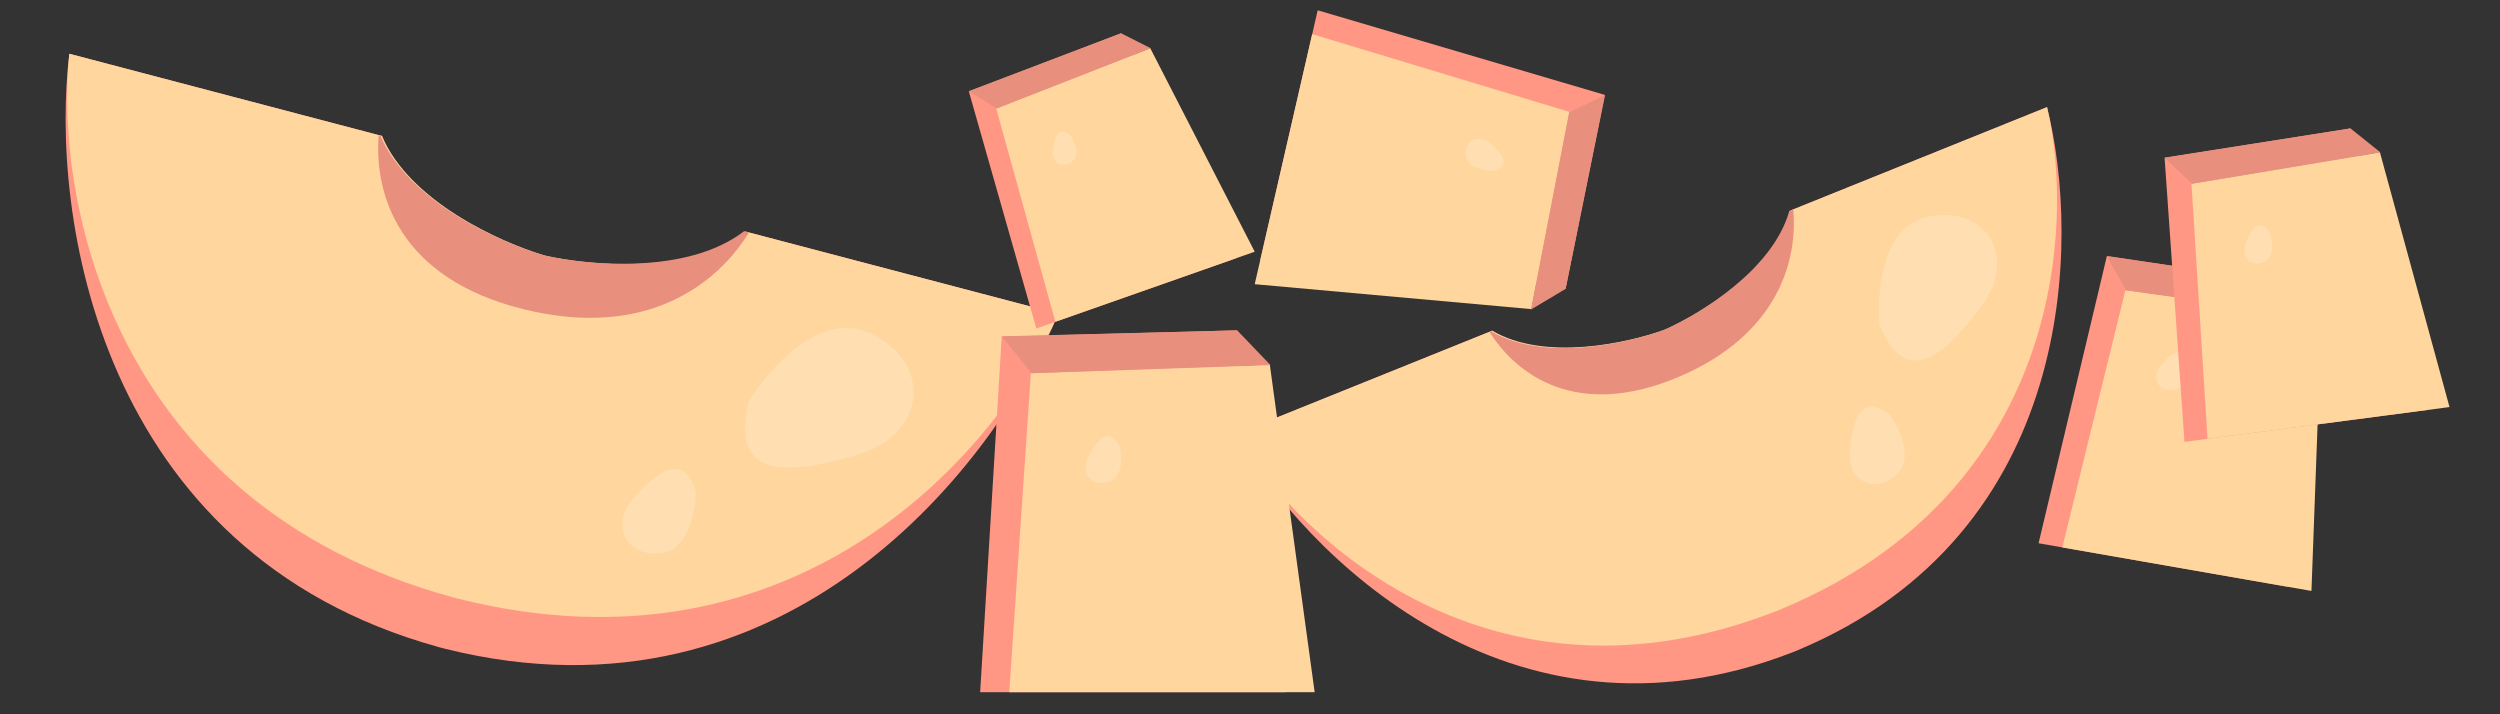 <svg width="112" height="32" viewBox="0 0 112 32" fill="none" xmlns="http://www.w3.org/2000/svg">
<rect x="0" y="0" width="112" height="32" fill="#333333" stroke="none"/>
<path fill-rule="evenodd" clip-rule="evenodd" d="M17.113 6.092L3.105 2.409C2.238 9.536 4.348 24.746 19.619 28.979L19.618 28.981C19.676 28.997 19.733 29.012 19.791 29.026C19.848 29.042 19.906 29.057 19.964 29.072L19.964 29.07C35.342 32.896 44.66 20.69 47.411 14.058L33.403 10.375C30.815 12.605 26.375 12.301 24.31 11.84C22.285 11.225 18.269 9.307 17.113 6.092Z" fill="#FF9784"/>
<path fill-rule="evenodd" clip-rule="evenodd" d="M17.113 6.092L3.105 2.409C2.433 8.794 4.932 22.526 20.208 26.737L20.207 26.739C20.265 26.754 20.323 26.769 20.381 26.784C20.438 26.799 20.495 26.815 20.553 26.83L20.554 26.828C35.925 30.676 44.855 19.948 47.411 14.058L33.403 10.375C30.893 12.312 26.475 11.92 24.412 11.451C22.385 10.845 18.346 9.013 17.113 6.092Z" fill="#FFD69E"/>
<path fill-rule="evenodd" clip-rule="evenodd" d="M16.965 6.053C16.756 8.694 17.864 12.473 23.46 13.854C29.021 15.227 32.174 12.665 33.553 10.415L33.335 10.357C30.825 12.294 26.407 11.902 24.344 11.433C22.317 10.827 18.278 8.995 17.045 6.074L16.965 6.053Z" fill="#E88F7D"/>
<path d="M38.96 14.923C36.736 13.905 34.431 16.53 33.557 17.97C32.624 21.515 35.39 21.295 38.482 20.348C41.573 19.401 41.739 16.196 38.96 14.923Z" fill="white" fill-opacity="0.2"/>
<path d="M29.6 24.789C30.837 24.657 31.164 22.909 31.173 22.052C30.66 20.259 29.507 21.073 28.4 22.291C27.293 23.508 28.053 24.954 29.6 24.789Z" fill="white" fill-opacity="0.2"/>
<path fill-rule="evenodd" clip-rule="evenodd" d="M66.852 14.816L55.359 19.448C58.407 24.781 67.627 34.138 80.266 29.238L80.267 29.24C80.316 29.22 80.366 29.2 80.415 29.18C80.46 29.162 80.506 29.143 80.551 29.125L80.55 29.123C93.055 23.89 93.21 10.754 91.708 4.799L80.215 9.43C79.58 12.282 76.38 14.342 74.727 15.082C73.024 15.695 69.288 16.431 66.852 14.816Z" fill="#FF9784"/>
<path fill-rule="evenodd" clip-rule="evenodd" d="M66.852 14.816L55.359 19.448C58.161 24.172 66.893 32.316 79.525 27.398L79.525 27.4C79.575 27.38 79.625 27.36 79.674 27.34C79.719 27.322 79.764 27.304 79.81 27.286L79.809 27.284C92.321 22.068 92.965 10.145 91.708 4.799L80.215 9.43C79.483 12.041 76.254 14.03 74.599 14.763C72.899 15.383 69.191 16.19 66.852 14.816Z" fill="#FFD69E"/>
<path fill-rule="evenodd" clip-rule="evenodd" d="M66.728 14.866C67.934 16.785 70.627 18.811 75.172 16.899C79.687 14.999 80.542 11.63 80.338 9.381L80.16 9.453C79.428 12.065 76.197 14.053 74.542 14.786C72.841 15.406 69.134 16.213 66.796 14.839L66.728 14.866Z" fill="#E88F7D"/>
<path d="M86.353 9.711C84.307 10.149 84.067 13.128 84.203 14.562C85.375 17.471 87.159 15.907 88.796 13.677C90.434 11.447 88.909 9.163 86.353 9.711Z" fill="white" fill-opacity="0.2"/>
<path d="M84.972 21.262C85.754 20.54 85.085 19.174 84.653 18.581C83.384 17.613 83.01 18.761 82.873 20.162C82.735 21.563 83.996 22.166 84.972 21.262Z" fill="white" fill-opacity="0.2"/>
<path d="M44.878 15.081L55.425 14.8L57.593 31.012H43.911L44.878 15.081Z" fill="#FF9784"/>
<path d="M46.182 16.717L56.887 16.331L58.897 31.012H45.215L46.182 16.717Z" fill="#FFD69E"/>
<path d="M56.917 16.354L55.426 14.8L44.875 15.066L46.216 16.721L56.917 16.354Z" fill="#E88F7D"/>
<path d="M49.716 21.566C50.331 21.331 50.264 20.393 50.153 19.953C49.649 19.104 49.168 19.676 48.766 20.449C48.363 21.221 48.946 21.858 49.716 21.566Z" fill="white" fill-opacity="0.2"/>
<path d="M94.386 11.48L103.031 12.753L102.49 26.288L91.328 24.338L94.386 11.48Z" fill="#FF9784"/>
<path d="M95.217 13L104.005 14.211L103.553 26.474L92.391 24.524L95.217 13Z" fill="#FFD69E"/>
<path d="M104.026 14.233L103.031 12.754L94.386 11.467L95.244 13.008L104.026 14.233Z" fill="#E88F7D"/>
<path d="M97.41 17.459C97.945 17.356 98.024 16.581 97.996 16.206C97.706 15.442 97.232 15.84 96.794 16.412C96.355 16.985 96.74 17.588 97.41 17.459Z" fill="white" fill-opacity="0.2"/>
<path d="M96.974 7.073L105.301 5.753L108.704 18.372L97.864 19.795L96.974 7.073Z" fill="#FF9784"/>
<path d="M98.177 8.233L106.618 6.814L109.738 18.236L98.897 19.659L98.177 8.233Z" fill="#FFD69E"/>
<path d="M106.646 6.829L105.303 5.753L96.971 7.061L98.206 8.233L106.646 6.829Z" fill="#E88F7D"/>
<path d="M101.482 11.707C101.945 11.458 101.794 10.721 101.661 10.384C101.173 9.764 100.852 10.267 100.613 10.921C100.374 11.574 100.903 12.019 101.482 11.707Z" fill="white" fill-opacity="0.2"/>
<path d="M71.894 4.251L70.139 12.94L56.457 11.664L59.033 0.461L71.894 4.251Z" fill="#FF9784"/>
<path d="M70.308 5.011L68.61 13.849L56.211 12.732L58.786 1.529L70.308 5.011Z" fill="#FFD69E"/>
<path d="M68.587 13.87L70.139 12.941L71.908 4.252L70.299 5.039L68.587 13.87Z" fill="#E88F7D"/>
<path d="M65.675 6.993C65.751 7.541 66.532 7.662 66.913 7.654C67.703 7.401 67.325 6.9 66.769 6.425C66.212 5.95 65.58 6.307 65.675 6.993Z" fill="white" fill-opacity="0.2"/>
<path d="M43.404 4.095L50.224 1.491L55.359 11.575L46.428 14.715L43.404 4.095Z" fill="#FF9784"/>
<path d="M44.631 4.864L51.53 2.155L56.211 11.276L47.28 14.416L44.631 4.864Z" fill="#FFD69E"/>
<path d="M51.554 2.162L50.225 1.491L43.399 4.085L44.654 4.858L51.554 2.162Z" fill="#E88F7D"/>
<path d="M48.05 7.217C48.398 6.923 48.138 6.326 47.965 6.064C47.441 5.626 47.259 6.109 47.173 6.706C47.088 7.302 47.615 7.584 48.05 7.217Z" fill="white" fill-opacity="0.2"/>
</svg>
